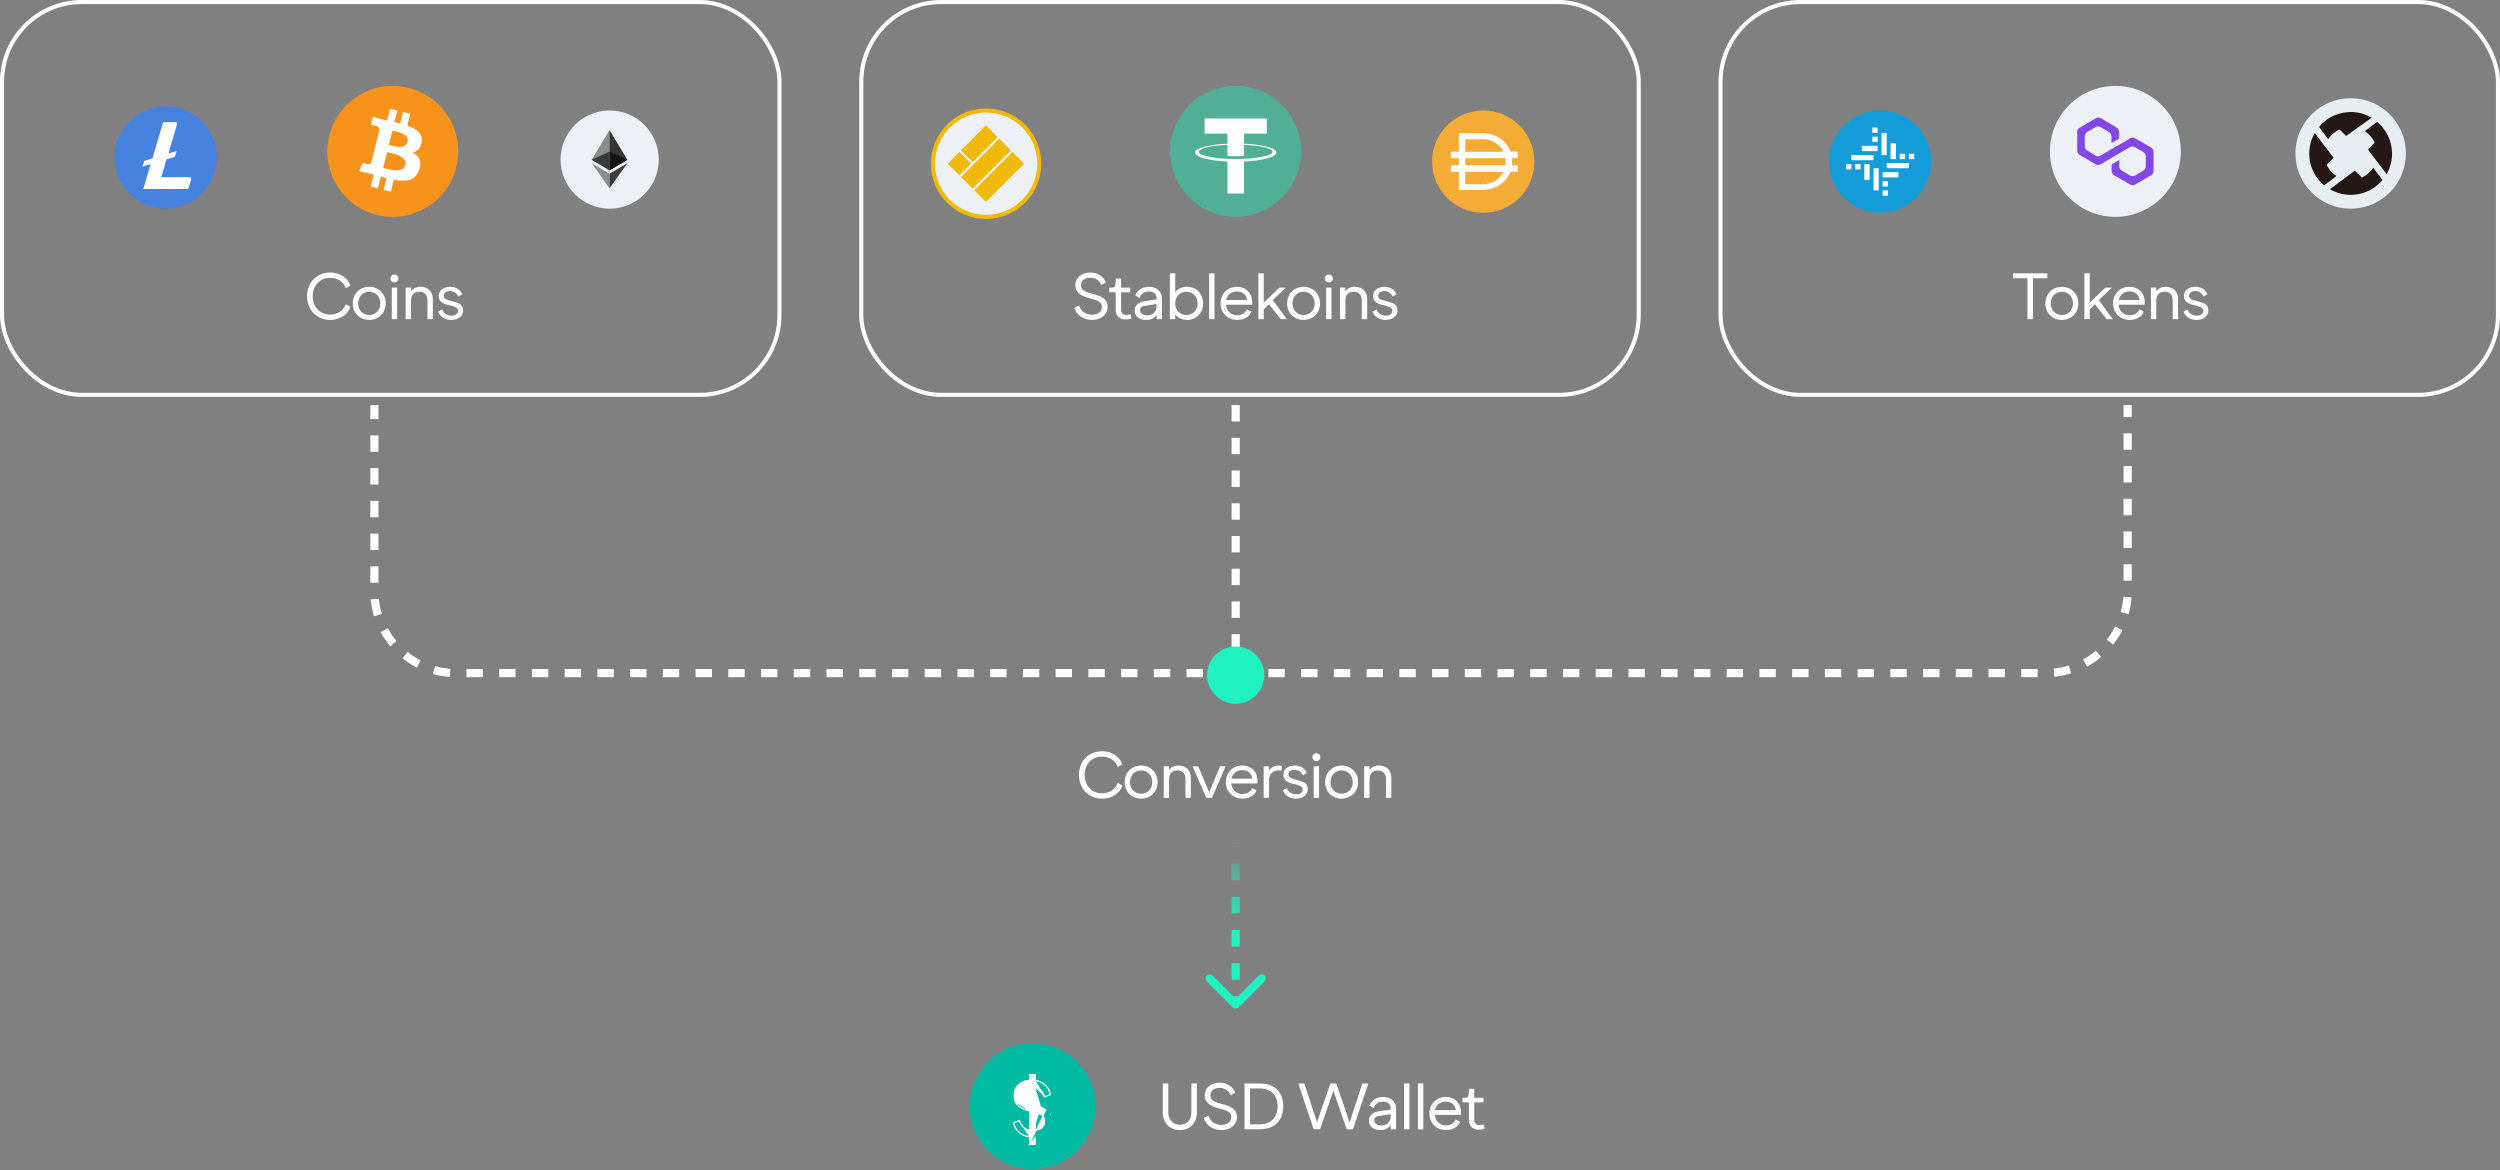 <svg width="611" height="286" viewBox="0 0 611 286" fill="none" xmlns="http://www.w3.org/2000/svg">
    <rect x="0" y="0" width="611" height="286" fill="#808080" stroke="none"/>
    <rect x="0.5" y="0.5" width="190" height="96" rx="19.5" stroke="white"/>
    <path d="M51.75 38.396C51.75 44.551 46.76 49.542 40.604 49.542C34.449 49.542 29.458 44.551 29.458 38.396C29.458 32.24 34.449 27.25 40.604 27.25C46.76 27.25 51.75 32.24 51.75 38.396Z" fill="white"/>
    <path fill-rule="evenodd" clip-rule="evenodd" d="M28 38.5C28 31.596 33.596 26 40.5 26H40.573C43.878 26.01 47.044 27.332 49.375 29.676C51.706 32.02 53.01 35.194 53 38.5C53 45.404 47.404 51 40.5 51C33.596 51 28 45.404 28 38.5ZM39.41 43.312L40.712 38.924L42.74 38.349L43.163 36.896L41.166 37.501L43.285 30.298V30.183C43.281 30.09 43.241 30.002 43.173 29.938C43.105 29.875 43.014 29.841 42.921 29.844H40.228C40.018 29.837 39.831 29.975 39.774 30.177L37.261 38.712L35.264 39.317L34.81 40.709L36.807 40.104L35.022 46.188H45.675C45.886 46.196 46.075 46.058 46.13 45.855L46.735 43.766V43.651C46.732 43.558 46.692 43.47 46.623 43.407C46.555 43.343 46.465 43.309 46.372 43.312H39.41Z" fill="#4682DF"/>
    <circle cx="149" cy="39" r="12" fill="#EDF0F4"/>
    <path d="M148.967 31.8L148.872 32.124V41.533L148.967 41.628L153.334 39.046L148.967 31.8Z" fill="#343434"/>
    <path d="M148.967 31.8L144.6 39.046L148.967 41.628V37.061V31.8Z" fill="#8C8C8C"/>
    <path d="M148.967 42.455L148.913 42.52V45.872L148.967 46.029L153.337 39.874L148.967 42.455Z" fill="#3C3C3B"/>
    <path d="M148.967 46.029V42.455L144.6 39.874L148.967 46.029Z" fill="#8C8C8C"/>
    <path d="M148.967 41.628L153.334 39.046L148.967 37.061V41.628Z" fill="#141414"/>
    <path d="M144.6 39.046L148.967 41.628V37.061L144.6 39.046Z" fill="#393939"/>
    <rect x="210.5" y="0.5" width="190" height="96" rx="19.5" stroke="white"/>
    <rect x="420.5" y="0.5" width="190" height="96" rx="19.5" stroke="white"/>
    <path d="M302 99V164.5M302 164.5H111.5C100.454 164.5 91.5 155.546 91.5 144.5V99M302 164.5H500C511.046 164.5 520 155.546 520 144.5V99" stroke="white" stroke-width="2" stroke-dasharray="4 4"/>
    <circle cx="302" cy="165" r="7" fill="#20F1C0"/>
    <path d="M80.643 78.192C77.459 78.192 75.043 75.792 75.043 72.384C75.043 68.976 77.459 66.608 80.643 66.608C83.107 66.608 85.043 67.936 85.651 69.808L84.499 70.448C84.035 68.96 82.531 67.904 80.643 67.904C78.243 67.904 76.435 69.728 76.435 72.384C76.435 75.04 78.243 76.896 80.643 76.896C82.515 76.896 84.019 75.84 84.499 74.352L85.667 74.992C85.043 76.864 83.107 78.192 80.643 78.192ZM90.231 78.192C87.975 78.192 86.215 76.544 86.215 74.176C86.215 71.728 87.991 70.096 90.231 70.096C92.487 70.096 94.263 71.728 94.263 74.176C94.263 76.544 92.487 78.192 90.231 78.192ZM90.231 76.992C91.767 76.992 92.951 75.84 92.951 74.176C92.951 72.448 91.767 71.296 90.231 71.296C88.711 71.296 87.527 72.448 87.527 74.176C87.527 75.84 88.711 76.992 90.231 76.992ZM96.405 69.024C95.845 69.024 95.429 68.592 95.429 68.064C95.429 67.52 95.845 67.088 96.405 67.088C96.949 67.088 97.381 67.52 97.381 68.064C97.381 68.592 96.949 69.024 96.405 69.024ZM95.749 78V70.288H97.061V78H95.749ZM102.792 70.096C104.6 70.096 105.784 71.28 105.784 73.072V78H104.472V73.36C104.472 72.08 103.72 71.296 102.488 71.296C101.24 71.296 100.456 72.112 100.456 73.36V78H99.144V70.288H100.456V71.2C100.952 70.48 101.752 70.096 102.792 70.096ZM110.303 78.192C108.751 78.192 107.519 77.392 107.087 76.176L108.079 75.616C108.351 76.496 109.247 77.152 110.367 77.152C111.279 77.152 111.935 76.672 111.935 75.952C111.935 75.28 111.391 75.024 110.415 74.768L109.439 74.512C107.999 74.144 107.215 73.536 107.215 72.32C107.215 71.04 108.319 70.096 110.047 70.096C111.423 70.096 112.559 70.832 112.959 71.92L111.967 72.48C111.727 71.712 110.895 71.136 109.983 71.136C109.071 71.12 108.463 71.6 108.463 72.256C108.463 72.912 108.927 73.2 109.871 73.44L110.879 73.712C112.255 74.08 113.183 74.48 113.183 75.856C113.183 77.248 111.999 78.192 110.303 78.192Z" fill="white"/>
    <path d="M266.862 78.192C264.862 78.192 263.102 77.04 262.59 75.232L263.758 74.656C264.126 76.064 265.358 76.928 266.862 76.928C268.286 76.928 269.31 76.192 269.31 75.008C269.31 73.888 268.366 73.472 267.294 73.168L265.678 72.704C263.966 72.208 262.814 71.376 262.814 69.744C262.814 67.84 264.35 66.608 266.43 66.608C268.238 66.608 269.79 67.584 270.27 69.088L269.102 69.696C268.782 68.56 267.742 67.872 266.446 67.872C265.118 67.872 264.206 68.608 264.206 69.712C264.206 70.816 265.15 71.296 266.158 71.584L267.71 72.016C269.39 72.496 270.702 73.216 270.702 74.992C270.702 76.928 269.07 78.192 266.862 78.192ZM275.095 78.096C273.623 78.096 272.679 77.184 272.679 75.76V71.424H271.111V70.288H271.751C272.439 70.288 272.679 69.888 272.679 68.736V68.096H273.991V70.288H276.231V71.424H273.991V75.68C273.991 76.496 274.471 76.976 275.255 76.976C275.639 76.976 276.023 76.912 276.327 76.8L276.503 77.856C276.087 78.016 275.591 78.096 275.095 78.096ZM280.747 70.096C282.667 70.096 283.963 71.248 283.963 72.88V78H282.667V77.008C282.139 77.76 281.243 78.192 280.091 78.192C278.491 78.192 277.323 77.328 277.323 75.888C277.323 74.64 278.155 73.856 279.691 73.616L282.651 73.168V72.88C282.651 71.856 281.899 71.232 280.747 71.232C279.659 71.232 278.795 71.84 278.523 72.8L277.451 72.224C277.915 70.928 279.179 70.096 280.747 70.096ZM282.651 74.896V74.304L279.691 74.752C278.987 74.864 278.635 75.216 278.635 75.808C278.635 76.544 279.339 77.072 280.379 77.072C281.723 77.072 282.651 76.208 282.651 74.896ZM290.12 70.096C292.36 70.096 294.024 71.744 294.024 74.176C294.024 76.544 292.36 78.192 290.12 78.192C288.936 78.192 287.864 77.696 287.224 76.848V78H285.912V66.8H287.224V71.456C287.848 70.592 288.92 70.096 290.12 70.096ZM289.96 76.992C291.512 76.992 292.696 75.824 292.696 74.176C292.696 72.448 291.512 71.296 289.96 71.296C288.424 71.296 287.224 72.464 287.224 74.176C287.224 75.824 288.424 76.992 289.96 76.992ZM295.51 78V66.8H296.822V78H295.51ZM302.361 78.192C300.057 78.192 298.313 76.496 298.313 74.144C298.313 71.776 300.025 70.096 302.297 70.096C304.521 70.096 306.041 71.6 306.041 73.904C306.041 74.128 306.025 74.384 306.009 74.48H299.657C299.737 76 300.889 77.056 302.361 77.056C303.497 77.056 304.441 76.448 304.729 75.584L305.817 76.16C305.369 77.392 303.993 78.192 302.361 78.192ZM299.689 73.312H304.761C304.665 72.016 303.625 71.232 302.313 71.232C300.969 71.232 299.913 72.048 299.689 73.312ZM307.55 78V66.8H308.862V73.968L312.702 70.288H314.254L311.07 73.36L314.51 78H312.99L310.126 74.352L308.862 75.616V78H307.55ZM318.588 78.192C316.332 78.192 314.572 76.544 314.572 74.176C314.572 71.728 316.348 70.096 318.588 70.096C320.844 70.096 322.62 71.728 322.62 74.176C322.62 76.544 320.844 78.192 318.588 78.192ZM318.588 76.992C320.124 76.992 321.308 75.84 321.308 74.176C321.308 72.448 320.124 71.296 318.588 71.296C317.068 71.296 315.884 72.448 315.884 74.176C315.884 75.84 317.068 76.992 318.588 76.992ZM324.762 69.024C324.202 69.024 323.786 68.592 323.786 68.064C323.786 67.52 324.202 67.088 324.762 67.088C325.306 67.088 325.738 67.52 325.738 68.064C325.738 68.592 325.306 69.024 324.762 69.024ZM324.106 78V70.288H325.418V78H324.106ZM331.149 70.096C332.957 70.096 334.141 71.28 334.141 73.072V78H332.829V73.36C332.829 72.08 332.077 71.296 330.845 71.296C329.597 71.296 328.813 72.112 328.813 73.36V78H327.501V70.288H328.813V71.2C329.309 70.48 330.109 70.096 331.149 70.096ZM338.659 78.192C337.107 78.192 335.875 77.392 335.443 76.176L336.435 75.616C336.707 76.496 337.603 77.152 338.723 77.152C339.635 77.152 340.291 76.672 340.291 75.952C340.291 75.28 339.747 75.024 338.771 74.768L337.795 74.512C336.355 74.144 335.571 73.536 335.571 72.32C335.571 71.04 336.675 70.096 338.403 70.096C339.779 70.096 340.915 70.832 341.315 71.92L340.323 72.48C340.083 71.712 339.251 71.136 338.339 71.136C337.427 71.12 336.819 71.6 336.819 72.256C336.819 72.912 337.283 73.2 338.227 73.44L339.235 73.712C340.611 74.08 341.539 74.48 341.539 75.856C341.539 77.248 340.355 78.192 338.659 78.192Z" fill="white"/>
    <path d="M288.36 276.192C285.832 276.192 284.184 274.416 284.184 271.824V264.8H285.528V271.84C285.528 273.648 286.68 274.896 288.36 274.896C290.04 274.896 291.176 273.648 291.176 271.84V264.8H292.52V271.856C292.52 274.416 290.872 276.192 288.36 276.192ZM298.478 276.192C296.478 276.192 294.718 275.04 294.206 273.232L295.374 272.656C295.742 274.064 296.974 274.928 298.478 274.928C299.902 274.928 300.926 274.192 300.926 273.008C300.926 271.888 299.982 271.472 298.91 271.168L297.294 270.704C295.582 270.208 294.43 269.376 294.43 267.744C294.43 265.84 295.966 264.608 298.046 264.608C299.854 264.608 301.406 265.584 301.886 267.088L300.718 267.696C300.398 266.56 299.358 265.872 298.062 265.872C296.734 265.872 295.822 266.608 295.822 267.712C295.822 268.816 296.766 269.296 297.774 269.584L299.326 270.016C301.006 270.496 302.318 271.216 302.318 272.992C302.318 274.928 300.686 276.192 298.478 276.192ZM304.166 276V264.8H307.846C311.494 264.8 313.622 266.864 313.622 270.384C313.622 273.904 311.478 276 307.846 276H304.166ZM305.51 274.784H307.814C310.614 274.784 312.246 273.136 312.246 270.384C312.246 267.632 310.614 266.016 307.814 266.016H305.51V274.784ZM332.952 264.8H334.424L330.664 276H329.128L325.88 266.576L322.616 276H321.064L317.304 264.8H318.792L321.88 274.304L325.144 264.8H326.6L329.848 274.32L332.952 264.8ZM337.981 268.096C339.901 268.096 341.197 269.248 341.197 270.88V276H339.901V275.008C339.373 275.76 338.477 276.192 337.325 276.192C335.725 276.192 334.557 275.328 334.557 273.888C334.557 272.64 335.389 271.856 336.925 271.616L339.885 271.168V270.88C339.885 269.856 339.133 269.232 337.981 269.232C336.893 269.232 336.029 269.84 335.757 270.8L334.685 270.224C335.149 268.928 336.413 268.096 337.981 268.096ZM339.885 272.896V272.304L336.925 272.752C336.221 272.864 335.869 273.216 335.869 273.808C335.869 274.544 336.573 275.072 337.613 275.072C338.957 275.072 339.885 274.208 339.885 272.896ZM343.146 276V264.8H344.458V276H343.146ZM346.541 276V264.8H347.853V276H346.541ZM353.392 276.192C351.088 276.192 349.344 274.496 349.344 272.144C349.344 269.776 351.056 268.096 353.328 268.096C355.552 268.096 357.072 269.6 357.072 271.904C357.072 272.128 357.056 272.384 357.04 272.48H350.688C350.768 274 351.92 275.056 353.392 275.056C354.528 275.056 355.472 274.448 355.76 273.584L356.848 274.16C356.4 275.392 355.024 276.192 353.392 276.192ZM350.72 271.312H355.792C355.696 270.016 354.656 269.232 353.344 269.232C352 269.232 350.944 270.048 350.72 271.312ZM361.413 276.096C359.941 276.096 358.997 275.184 358.997 273.76V269.424H357.429V268.288H358.069C358.757 268.288 358.997 267.888 358.997 266.736V266.096H360.309V268.288H362.549V269.424H360.309V273.68C360.309 274.496 360.789 274.976 361.573 274.976C361.957 274.976 362.341 274.912 362.645 274.8L362.821 275.856C362.405 276.016 361.909 276.096 361.413 276.096Z" fill="white"/>
    <path d="M269.296 195.192C266.112 195.192 263.696 192.792 263.696 189.384C263.696 185.976 266.112 183.608 269.296 183.608C271.76 183.608 273.696 184.936 274.304 186.808L273.152 187.448C272.688 185.96 271.184 184.904 269.296 184.904C266.896 184.904 265.088 186.728 265.088 189.384C265.088 192.04 266.896 193.896 269.296 193.896C271.168 193.896 272.672 192.84 273.152 191.352L274.32 191.992C273.696 193.864 271.76 195.192 269.296 195.192ZM278.884 195.192C276.628 195.192 274.868 193.544 274.868 191.176C274.868 188.728 276.644 187.096 278.884 187.096C281.14 187.096 282.916 188.728 282.916 191.176C282.916 193.544 281.14 195.192 278.884 195.192ZM278.884 193.992C280.42 193.992 281.604 192.84 281.604 191.176C281.604 189.448 280.42 188.296 278.884 188.296C277.364 188.296 276.18 189.448 276.18 191.176C276.18 192.84 277.364 193.992 278.884 193.992ZM288.05 187.096C289.858 187.096 291.042 188.28 291.042 190.072V195H289.73V190.36C289.73 189.08 288.978 188.296 287.746 188.296C286.498 188.296 285.714 189.112 285.714 190.36V195H284.402V187.288H285.714V188.2C286.21 187.48 287.01 187.096 288.05 187.096ZM298.192 187.288H299.536L296.208 195H294.816L291.472 187.288H292.848L295.52 193.64L298.192 187.288ZM303.648 195.192C301.344 195.192 299.6 193.496 299.6 191.144C299.6 188.776 301.312 187.096 303.584 187.096C305.808 187.096 307.328 188.6 307.328 190.904C307.328 191.128 307.312 191.384 307.296 191.48H300.944C301.024 193 302.176 194.056 303.648 194.056C304.784 194.056 305.728 193.448 306.016 192.584L307.104 193.16C306.656 194.392 305.28 195.192 303.648 195.192ZM300.976 190.312H306.048C305.952 189.016 304.912 188.232 303.6 188.232C302.256 188.232 301.2 189.048 300.976 190.312ZM312.453 187.096C312.709 187.096 312.981 187.128 313.237 187.192V188.36C312.981 188.312 312.725 188.28 312.469 188.28C311.029 188.28 310.149 189.256 310.149 190.728V195H308.837V187.288H310.149V188.344C310.645 187.544 311.429 187.096 312.453 187.096ZM316.746 195.192C315.194 195.192 313.962 194.392 313.53 193.176L314.522 192.616C314.794 193.496 315.69 194.152 316.81 194.152C317.722 194.152 318.378 193.672 318.378 192.952C318.378 192.28 317.834 192.024 316.858 191.768L315.882 191.512C314.442 191.144 313.658 190.536 313.658 189.32C313.658 188.04 314.762 187.096 316.49 187.096C317.866 187.096 319.002 187.832 319.402 188.92L318.41 189.48C318.17 188.712 317.338 188.136 316.426 188.136C315.514 188.12 314.906 188.6 314.906 189.256C314.906 189.912 315.37 190.2 316.314 190.44L317.322 190.712C318.698 191.08 319.626 191.48 319.626 192.856C319.626 194.248 318.442 195.192 316.746 195.192ZM321.72 186.024C321.16 186.024 320.744 185.592 320.744 185.064C320.744 184.52 321.16 184.088 321.72 184.088C322.264 184.088 322.696 184.52 322.696 185.064C322.696 185.592 322.264 186.024 321.72 186.024ZM321.064 195V187.288H322.376V195H321.064ZM327.883 195.192C325.627 195.192 323.867 193.544 323.867 191.176C323.867 188.728 325.643 187.096 327.883 187.096C330.139 187.096 331.915 188.728 331.915 191.176C331.915 193.544 330.139 195.192 327.883 195.192ZM327.883 193.992C329.419 193.992 330.603 192.84 330.603 191.176C330.603 189.448 329.419 188.296 327.883 188.296C326.363 188.296 325.179 189.448 325.179 191.176C325.179 192.84 326.363 193.992 327.883 193.992ZM337.049 187.096C338.857 187.096 340.041 188.28 340.041 190.072V195H338.729V190.36C338.729 189.08 337.977 188.296 336.745 188.296C335.497 188.296 334.713 189.112 334.713 190.36V195H333.401V187.288H334.713V188.2C335.209 187.48 336.009 187.096 337.049 187.096Z" fill="white"/>
    <path d="M301.293 246.207C301.683 246.598 302.317 246.598 302.707 246.207L309.071 239.843C309.462 239.453 309.462 238.819 309.071 238.429C308.681 238.038 308.047 238.038 307.657 238.429L302 244.086L296.343 238.429C295.953 238.038 295.319 238.038 294.929 238.429C294.538 238.819 294.538 239.453 294.929 239.843L301.293 246.207ZM301 205V207.025H303V205H301ZM301 211.075V215.125H303V211.075H301ZM301 219.175V223.225H303V219.175H301ZM301 227.275V231.325H303V227.275H301ZM301 235.375V239.425H303V235.375H301ZM301 243.475V245.5H303V243.475H301Z" fill="url(#paint0_linear_52_2525)"/>
    <path d="M495.51 78V68.016H491.99V66.8H500.358V68.016H496.854V78H495.51ZM503.908 78.192C501.652 78.192 499.892 76.544 499.892 74.176C499.892 71.728 501.668 70.096 503.908 70.096C506.164 70.096 507.94 71.728 507.94 74.176C507.94 76.544 506.164 78.192 503.908 78.192ZM503.908 76.992C505.444 76.992 506.628 75.84 506.628 74.176C506.628 72.448 505.444 71.296 503.908 71.296C502.388 71.296 501.204 72.448 501.204 74.176C501.204 75.84 502.388 76.992 503.908 76.992ZM509.426 78V66.8H510.738V73.968L514.578 70.288H516.13L512.946 73.36L516.386 78H514.866L512.002 74.352L510.738 75.616V78H509.426ZM520.496 78.192C518.192 78.192 516.448 76.496 516.448 74.144C516.448 71.776 518.16 70.096 520.432 70.096C522.656 70.096 524.176 71.6 524.176 73.904C524.176 74.128 524.16 74.384 524.144 74.48H517.792C517.872 76 519.024 77.056 520.496 77.056C521.632 77.056 522.576 76.448 522.864 75.584L523.952 76.16C523.504 77.392 522.128 78.192 520.496 78.192ZM517.824 73.312H522.896C522.8 72.016 521.76 71.232 520.448 71.232C519.104 71.232 518.048 72.048 517.824 73.312ZM529.333 70.096C531.141 70.096 532.325 71.28 532.325 73.072V78H531.013V73.36C531.013 72.08 530.261 71.296 529.029 71.296C527.781 71.296 526.997 72.112 526.997 73.36V78H525.685V70.288H526.997V71.2C527.493 70.48 528.293 70.096 529.333 70.096ZM536.844 78.192C535.292 78.192 534.06 77.392 533.628 76.176L534.62 75.616C534.892 76.496 535.788 77.152 536.908 77.152C537.82 77.152 538.476 76.672 538.476 75.952C538.476 75.28 537.932 75.024 536.956 74.768L535.98 74.512C534.54 74.144 533.756 73.536 533.756 72.32C533.756 71.04 534.86 70.096 536.588 70.096C537.964 70.096 539.1 70.832 539.5 71.92L538.508 72.48C538.268 71.712 537.436 71.136 536.524 71.136C535.612 71.12 535.004 71.6 535.004 72.256C535.004 72.912 535.468 73.2 536.412 73.44L537.42 73.712C538.796 74.08 539.724 74.48 539.724 75.856C539.724 77.248 538.54 78.192 536.844 78.192Z" fill="white"/>
    <path d="M267.755 270.377C267.755 278.87 260.87 285.755 252.377 285.755C243.885 285.755 237 278.87 237 270.377C237 261.885 243.885 255 252.377 255C260.87 255 267.755 261.885 267.755 270.377Z" fill="#00BAA4"/>
    <path d="M251.579 279.704V279.604V277.902C250.609 277.75 249.774 277.382 249.077 276.797C248.359 276.193 247.889 275.411 247.667 274.456L247.647 274.369L247.73 274.339L249.108 273.839L249.214 273.801L249.239 273.911C249.38 274.52 249.672 275.027 250.115 275.435C250.531 275.807 251.019 276.053 251.579 276.176V271.551C251.054 271.415 250.609 271.272 250.246 271.123C249.864 270.967 249.471 270.752 249.068 270.479C248.654 270.2 248.34 269.834 248.127 269.382L248.126 269.381L248.126 269.381C247.914 268.917 247.809 268.377 247.809 267.763C247.809 266.676 248.156 265.79 248.855 265.116C249.545 264.448 250.456 264.065 251.579 263.962V262.689V262.589H251.679H252.93H253.03V262.689V264.005C253.965 264.145 254.765 264.508 255.426 265.093C256.108 265.698 256.553 266.487 256.762 267.454L256.781 267.539L256.698 267.569L255.321 268.069L255.214 268.107L255.189 267.997C255.048 267.373 254.773 266.872 254.366 266.491L254.364 266.488L254.364 266.488C253.996 266.121 253.552 265.87 253.03 265.737V270.201C253.577 270.324 254.033 270.454 254.396 270.591M251.579 279.704L255.595 271.281L255.646 271.195C255.646 271.195 255.646 271.195 255.646 271.195C255.195 270.924 254.779 270.722 254.396 270.591M251.579 279.704H251.679H252.93H253.03V279.604V277.949L251.579 279.704ZM254.396 270.591C254.397 270.591 254.397 270.591 254.397 270.591L254.362 270.685M254.396 270.591C254.396 270.591 254.395 270.59 254.395 270.59L254.362 270.685M254.362 270.685C253.988 270.544 253.51 270.409 252.93 270.281V265.713L254.362 270.685ZM255.263 267.877L255.253 267.881L255.287 267.975L255.384 267.953C255.383 267.948 255.382 267.944 255.381 267.94L256.664 267.475C256.459 266.527 256.024 265.758 255.359 265.168C254.695 264.579 253.885 264.22 252.93 264.092L255.263 267.877ZM255.263 267.877C255.112 267.281 254.836 266.794 254.435 266.418C254.047 266.031 253.579 265.77 253.03 265.634L255.263 267.877ZM248.217 269.339C248.423 269.775 248.725 270.127 249.124 270.397C249.522 270.666 249.909 270.877 250.284 271.031C250.658 271.185 251.124 271.332 251.679 271.473L248.217 269.339ZM248.217 269.339C248.012 268.891 247.909 268.365 247.909 267.763C247.909 266.7 248.248 265.841 248.924 265.187L248.217 269.339ZM249.166 274.031L249.176 274.027L249.142 273.933L249.044 273.956C249.045 273.96 249.046 273.964 249.047 273.968L247.764 274.433C247.982 275.369 248.441 276.131 249.142 276.72C249.843 277.31 250.689 277.675 251.679 277.816L249.166 274.031ZM249.166 274.031C249.319 274.616 249.613 275.109 250.048 275.51L249.166 274.031ZM256.717 272.351C256.717 272.35 256.717 272.35 256.717 272.349L256.628 272.396L256.718 272.352C256.718 272.352 256.718 272.351 256.717 272.351ZM250.172 266.317L250.172 266.317L250.173 266.316C250.531 265.959 250.998 265.735 251.579 265.648V269.839C250.95 269.642 250.47 269.392 250.133 269.092C249.785 268.782 249.604 268.326 249.604 267.706C249.604 267.141 249.794 266.681 250.172 266.317ZM254.719 272.648L254.72 272.649C255.123 272.946 255.332 273.411 255.332 274.068C255.332 274.763 255.116 275.283 254.696 275.645C254.29 275.982 253.737 276.191 253.03 276.265V271.927C253.772 272.114 254.332 272.356 254.719 272.648Z" fill="white" stroke="white" stroke-width="0.2"/>
    <path d="M111.521 40.87C109.384 49.442 100.703 54.658 92.13 52.521C83.561 50.384 78.345 41.702 80.483 33.131C82.619 24.559 91.3 19.342 99.87 21.479C108.442 23.616 113.658 32.299 111.521 40.871L111.521 40.87H111.521Z" fill="#F7931A"/>
    <path fill-rule="evenodd" clip-rule="evenodd" d="M103.057 34.72C103.376 32.591 101.754 31.447 99.538 30.683L100.257 27.799L98.501 27.361L97.801 30.17C97.34 30.055 96.865 29.946 96.394 29.838L97.1 27.012L95.345 26.574L94.625 29.457C94.243 29.37 93.868 29.285 93.504 29.194L93.506 29.185L91.085 28.58L90.618 30.456C90.618 30.456 91.921 30.754 91.893 30.773C92.604 30.95 92.733 31.421 92.712 31.794L91.892 35.08C91.941 35.092 92.005 35.11 92.075 35.138L92.024 35.125C91.981 35.114 91.936 35.103 91.889 35.092L90.741 39.695C90.654 39.911 90.434 40.235 89.937 40.112C89.954 40.138 88.66 39.794 88.66 39.794L87.789 41.804L90.074 42.373C90.324 42.436 90.571 42.5 90.816 42.564C90.987 42.609 91.157 42.653 91.325 42.696L90.599 45.614L92.353 46.051L93.072 43.165C93.551 43.295 94.016 43.415 94.471 43.528L93.754 46.401L95.51 46.838L96.237 43.926C99.23 44.493 101.482 44.264 102.429 41.556C103.193 39.376 102.391 38.118 100.816 37.298C101.963 37.034 102.827 36.279 103.058 34.721L103.057 34.72L103.057 34.72ZM99.046 40.346C98.548 42.346 95.417 41.519 93.984 41.14C93.855 41.106 93.74 41.076 93.642 41.052L94.606 37.187C94.726 37.217 94.872 37.249 95.038 37.286L95.038 37.286C96.52 37.619 99.556 38.3 99.046 40.346H99.046ZM95.335 35.493C96.529 35.812 99.135 36.507 99.589 34.689H99.589C100.052 32.829 97.52 32.269 96.283 31.995C96.144 31.964 96.022 31.937 95.921 31.912L95.047 35.417C95.13 35.438 95.227 35.464 95.335 35.493Z" fill="white"/>
    <path d="M317.518 40.87C315.381 49.442 306.699 54.658 298.127 52.521C289.558 50.384 284.341 41.702 286.479 33.131C288.615 24.559 297.297 19.342 305.867 21.479C314.438 23.616 319.655 32.299 317.517 40.871L317.518 40.87H317.518Z" fill="#50AF95"/>
    <path fill-rule="evenodd" clip-rule="evenodd" d="M304.025 38.814C303.912 38.822 303.327 38.857 302.023 38.857C300.986 38.857 300.25 38.826 299.991 38.814C295.984 38.638 292.992 37.94 292.992 37.105C292.992 36.269 295.984 35.573 299.991 35.394V38.119C300.253 38.138 301.004 38.182 302.041 38.182C303.285 38.182 303.909 38.13 304.021 38.12V35.395C308.02 35.574 311.005 36.271 311.005 37.105C311.005 37.938 308.021 38.636 304.021 38.813L304.025 38.814ZM304.025 35.114V32.675H309.606V28.955H294.41V32.675H299.99V35.112C295.455 35.321 292.044 36.219 292.044 37.296C292.044 38.373 295.455 39.27 299.99 39.48V47.295H304.024V39.477C308.549 39.268 311.954 38.371 311.954 37.295C311.954 36.219 308.552 35.322 304.024 35.112L304.025 35.114Z" fill="white"/>
    <path d="M362.5 27C369.404 27 375 32.597 375 39.5C375 46.404 369.404 52 362.5 52C355.597 52 350 46.404 350 39.5C350 32.597 355.597 27 362.5 27Z" fill="#F5AC37"/>
    <path fill-rule="evenodd" clip-rule="evenodd" d="M356.547 46.437L356.545 46.439V46.447H361.967C362.58 46.455 363.192 46.406 363.795 46.298C364.43 46.174 365.049 45.978 365.639 45.713C365.895 45.594 366.14 45.451 366.388 45.307C366.45 45.27 366.513 45.233 366.576 45.197C366.868 44.989 367.147 44.764 367.412 44.525C368.139 43.868 368.702 43.049 369.053 42.135C369.077 42.032 369.177 41.967 369.28 41.986H370.756C370.874 41.986 370.913 41.947 370.913 41.814V40.869C370.921 40.778 370.921 40.686 370.913 40.596C370.913 40.572 370.919 40.548 370.925 40.525C370.937 40.478 370.949 40.431 370.913 40.384H369.679C369.53 40.384 369.53 40.368 369.53 40.236C369.573 39.76 369.573 39.282 369.53 38.806C369.522 38.666 369.554 38.666 369.663 38.666H370.741C370.867 38.666 370.913 38.634 370.913 38.509V37.228C370.91 37.143 370.908 37.1 370.885 37.078C370.862 37.056 370.817 37.056 370.726 37.056H369.328C369.219 37.075 369.114 37.001 369.094 36.892C368.934 36.473 368.73 36.072 368.484 35.696C368.236 35.326 367.957 34.979 367.648 34.657C367.237 34.247 366.775 33.89 366.273 33.595C365.517 33.156 364.689 32.848 363.828 32.689C363.41 32.612 362.988 32.565 362.562 32.548H356.703C356.547 32.548 356.547 32.58 356.547 32.704V36.915C356.547 37.064 356.516 37.064 356.399 37.064H354.719C354.594 37.064 354.594 37.087 354.594 37.173V38.548C354.594 38.673 354.633 38.673 354.727 38.673H356.422C356.547 38.673 356.547 38.696 356.547 38.79V40.258C356.547 40.391 356.508 40.391 356.406 40.391H354.594V41.876C354.594 42 354.633 42 354.727 42H356.422C356.547 42 356.547 42.016 356.547 42.117V46.437ZM367.336 36.93C367.35 36.965 367.35 37.004 367.336 37.039H367.374C367.358 37.086 367.28 37.102 367.28 37.102H358.265C358.116 37.102 358.116 37.07 358.116 36.953V34.18C358.116 34.078 358.132 34.031 358.249 34.031H362.444C362.891 34.027 363.336 34.074 363.772 34.172C364.636 34.377 365.44 34.784 366.116 35.359C366.251 35.46 366.372 35.579 366.476 35.711C366.696 35.93 366.89 36.173 367.054 36.438C367.163 36.592 367.257 36.757 367.336 36.93ZM367.71 40.383H358.304C358.209 40.383 358.162 40.383 358.139 40.359C358.117 40.336 358.117 40.292 358.117 40.203V38.813C358.117 38.703 358.148 38.664 358.265 38.664H367.718C367.82 38.664 367.867 38.703 367.867 38.797C367.906 39.281 367.906 39.767 367.867 40.25C367.86 40.383 367.812 40.383 367.71 40.383ZM367.336 42.008C367.204 41.993 367.07 41.993 366.937 42.008H358.273C358.156 42.008 358.117 42.008 358.117 42.164V44.875C358.117 45 358.117 45.032 358.273 45.032H362.273C362.465 45.046 362.656 45.033 362.843 44.993C363.424 44.951 363.995 44.825 364.539 44.618C364.737 44.549 364.928 44.46 365.109 44.352H365.163C366.101 43.864 366.863 43.098 367.343 42.158C367.343 42.158 367.398 42.04 367.336 42.009V42.008Z" fill="#FEFEFD"/>
    <path d="M254 40C254 47.18 248.18 53 241 53C233.82 53 228 47.18 228 40C228 32.82 233.82 27 241 27C248.18 27 254 32.82 254 40Z" fill="#EDF0F4"/>
    <path d="M240.961 31.333L243.099 33.523L237.716 38.905L235.578 36.768L240.961 31.333Z" fill="#F0B90B"/>
    <path d="M244.206 34.578L246.344 36.768L237.716 45.396L235.578 43.258L244.206 34.578Z" fill="#F0B90B"/>
    <path d="M234.471 37.824L236.609 40.013L234.471 42.151L232.333 40.013L234.471 37.824Z" fill="#F0B90B"/>
    <path d="M247.452 37.824L249.589 40.013L240.961 48.641L238.824 46.503L247.452 37.824Z" fill="#F0B90B"/>
    <path d="M254 40C254 47.18 248.18 53 241 53C233.82 53 228 47.18 228 40C228 32.82 233.82 27 241 27C248.18 27 254 32.82 254 40Z" stroke="#F0B90B"/>
    <path d="M240.961 31.333L243.099 33.523L237.716 38.905L235.578 36.768L240.961 31.333Z" stroke="#F0B90B"/>
    <path d="M244.206 34.578L246.344 36.768L237.716 45.396L235.578 43.258L244.206 34.578Z" stroke="#F0B90B"/>
    <path d="M234.471 37.824L236.609 40.013L234.471 42.151L232.333 40.013L234.471 37.824Z" stroke="#F0B90B"/>
    <path d="M247.452 37.824L249.589 40.013L240.961 48.641L238.824 46.503L247.452 37.824Z" stroke="#F0B90B"/>
    <path d="M533 37C533 45.837 525.837 53 517 53C508.163 53 501 45.837 501 37C501 28.163 508.163 21 517 21C525.837 21 533 28.163 533 37Z" fill="#EDF0F4"/>
    <path d="M521.801 33.786C521.46 33.59 521.021 33.59 520.631 33.786L517.902 35.406L516.05 36.436L513.369 38.055C513.028 38.251 512.589 38.251 512.199 38.055L510.104 36.779C509.762 36.583 509.519 36.191 509.519 35.749V33.296C509.519 32.904 509.714 32.511 510.104 32.266L512.199 31.039C512.54 30.843 512.979 30.843 513.369 31.039L515.465 32.315C515.806 32.511 516.05 32.904 516.05 33.345V34.964L517.902 33.885V32.217C517.902 31.824 517.707 31.432 517.317 31.186L513.418 28.881C513.077 28.684 512.638 28.684 512.248 28.881L508.252 31.235C507.862 31.432 507.667 31.824 507.667 32.217V36.828C507.667 37.221 507.862 37.613 508.252 37.859L512.199 40.164C512.54 40.361 512.979 40.361 513.369 40.164L516.05 38.594L517.902 37.515L520.582 35.945C520.923 35.749 521.362 35.749 521.752 35.945L523.848 37.172C524.189 37.368 524.433 37.76 524.433 38.202V40.655C524.433 41.047 524.238 41.44 523.848 41.685L521.801 42.912C521.46 43.108 521.021 43.108 520.631 42.912L518.535 41.685C518.194 41.489 517.95 41.096 517.95 40.655V39.085L516.098 40.164V41.783C516.098 42.176 516.293 42.568 516.683 42.814L520.631 45.12C520.972 45.316 521.411 45.316 521.801 45.12L525.748 42.814C526.09 42.617 526.333 42.225 526.333 41.783V37.123C526.333 36.73 526.138 36.338 525.748 36.092L521.801 33.786Z" fill="#8247E5"/>
    <path d="M472 39.5C472 46.404 466.404 52 459.5 52C452.596 52 447 46.404 447 39.5C447 32.596 452.596 27 459.5 27C466.404 27 472 32.596 472 39.5Z" fill="#149DD9"/>
    <path fill-rule="evenodd" clip-rule="evenodd" d="M457.635 32.469H458.852C458.875 32.467 458.893 32.449 458.894 32.426V31.209C458.893 31.186 458.875 31.168 458.852 31.167H457.635C457.612 31.168 457.594 31.186 457.592 31.209V32.426C457.592 32.438 457.596 32.449 457.604 32.457C457.612 32.465 457.623 32.469 457.635 32.469ZM458.852 34.707H457.635C457.612 34.705 457.594 34.687 457.592 34.665V33.447C457.594 33.424 457.612 33.406 457.635 33.405H458.852C458.875 33.406 458.893 33.424 458.894 33.447V34.665C458.893 34.687 458.875 34.705 458.852 34.707ZM458.852 36.938H455.087C455.076 36.938 455.065 36.934 455.057 36.926C455.049 36.918 455.044 36.907 455.045 36.896V35.678C455.046 35.656 455.064 35.638 455.087 35.636H458.852C458.875 35.638 458.893 35.656 458.894 35.678V36.896C458.893 36.918 458.875 36.936 458.852 36.938ZM452.426 40.105H451.209C451.186 40.107 451.168 40.125 451.167 40.147V41.365C451.168 41.387 451.186 41.405 451.209 41.407H452.426C452.449 41.405 452.467 41.387 452.469 41.365V40.147C452.467 40.125 452.449 40.107 452.426 40.105ZM455.678 40.105H456.896C456.918 40.107 456.936 40.125 456.938 40.147V43.913C456.936 43.935 456.918 43.953 456.896 43.955H455.678C455.655 43.953 455.638 43.935 455.636 43.913V40.147C455.638 40.125 455.655 40.107 455.678 40.105ZM464.342 38.887H465.559C465.582 38.886 465.6 38.868 465.602 38.845V37.628C465.6 37.605 465.582 37.587 465.559 37.585H464.342C464.319 37.587 464.301 37.605 464.3 37.628V38.845C464.298 38.857 464.302 38.868 464.31 38.877C464.319 38.885 464.33 38.889 464.342 38.887ZM463.321 38.887H462.104C462.092 38.888 462.082 38.883 462.073 38.876C462.065 38.867 462.061 38.856 462.062 38.845V35.08C462.063 35.057 462.081 35.039 462.104 35.038H463.321C463.344 35.039 463.362 35.057 463.364 35.08V38.845C463.362 38.868 463.344 38.886 463.321 38.887ZM453.447 40.105H454.665C454.686 40.109 454.703 40.126 454.707 40.147V41.365C454.705 41.387 454.687 41.405 454.665 41.407H453.447C453.424 41.405 453.406 41.387 453.405 41.365V40.147C453.406 40.125 453.424 40.107 453.447 40.105ZM463.92 42.062H460.154C460.132 42.063 460.114 42.081 460.112 42.104V43.321C460.114 43.344 460.132 43.362 460.154 43.364H463.92C463.942 43.362 463.96 43.344 463.962 43.321V42.104C463.96 42.081 463.942 42.063 463.92 42.062ZM461.154 39.845H466.488C466.5 39.844 466.511 39.849 466.519 39.856C466.527 39.864 466.531 39.876 466.531 39.887V41.069C466.529 41.092 466.511 41.11 466.488 41.111H461.154C461.131 41.11 461.113 41.092 461.111 41.069V39.887C461.113 39.864 461.131 39.846 461.154 39.845ZM461.365 44.293H460.147C460.125 44.294 460.107 44.312 460.105 44.335V45.552C460.107 45.575 460.125 45.593 460.147 45.595H461.365C461.387 45.593 461.405 45.575 461.407 45.552V44.335C461.407 44.324 461.403 44.313 461.395 44.305C461.387 44.297 461.376 44.292 461.365 44.293ZM457.846 37.888C457.868 37.89 457.886 37.908 457.888 37.93V39.113C457.886 39.135 457.868 39.153 457.846 39.155H452.511C452.488 39.153 452.47 39.135 452.469 39.113V37.93C452.47 37.908 452.488 37.89 452.511 37.888H457.846ZM467.791 37.592H466.573C466.55 37.594 466.532 37.612 466.531 37.635V38.852C466.532 38.875 466.55 38.893 466.573 38.894H467.791C467.813 38.893 467.831 38.875 467.833 38.852V37.635C467.834 37.623 467.831 37.611 467.822 37.603C467.814 37.595 467.802 37.591 467.791 37.592ZM457.93 41.111H459.113C459.135 41.113 459.153 41.131 459.155 41.154V46.489C459.153 46.511 459.135 46.529 459.113 46.531H457.93C457.908 46.529 457.89 46.511 457.888 46.489V41.154C457.89 41.131 457.908 41.113 457.93 41.111ZM461.111 37.853V32.511C461.11 32.488 461.092 32.47 461.069 32.469H459.887C459.864 32.47 459.846 32.488 459.845 32.511V37.853C459.846 37.875 459.864 37.893 459.887 37.895H461.069C461.092 37.893 461.11 37.875 461.111 37.853ZM460.147 46.531H461.365C461.376 46.529 461.388 46.533 461.396 46.541C461.405 46.55 461.409 46.561 461.407 46.573V47.791C461.405 47.813 461.387 47.831 461.365 47.833H460.147C460.125 47.831 460.107 47.813 460.105 47.791V46.573C460.107 46.55 460.125 46.532 460.147 46.531Z" fill="white"/>
    <path d="M588 37.5C588 44.956 581.956 51 574.5 51C567.044 51 561 44.956 561 37.5C561 30.044 567.044 24 574.5 24C581.956 24 588 30.044 588 37.5Z" fill="#E7EFF3"/>
    <path fill-rule="evenodd" clip-rule="evenodd" d="M579.567 28.83C578.835 29.355 578.103 29.88 577.371 30.383C576.385 31.081 575.4 31.792 574.426 32.496L574.424 32.497C574.155 32.691 573.887 32.885 573.62 33.078C573.46 33.192 573.345 33.215 573.208 33.055C573.002 32.838 572.791 32.633 572.579 32.427C572.367 32.221 572.156 32.016 571.95 31.799C571.836 31.685 571.721 31.662 571.561 31.73C570.578 32.233 569.8 32.941 569.16 33.831C569.114 33.877 569.068 33.946 569.022 34.014C568.871 33.816 568.723 33.625 568.578 33.438C568.372 33.172 568.171 32.912 567.97 32.644C567.759 32.367 567.556 32.091 567.356 31.819C567.209 31.619 567.063 31.421 566.918 31.228C566.804 31.068 566.781 30.954 566.941 30.794C568.702 28.853 570.875 27.711 573.482 27.437C575.541 27.208 577.508 27.619 579.338 28.601C579.372 28.624 579.406 28.641 579.441 28.659C579.475 28.676 579.509 28.693 579.544 28.716C579.544 28.784 579.544 28.807 579.567 28.83ZM570.482 43.43C570.662 43.294 570.846 43.156 571.035 43.013C570.987 42.98 570.944 42.951 570.903 42.923C570.83 42.873 570.766 42.829 570.692 42.784C569.869 42.168 569.205 41.414 568.725 40.501C568.634 40.341 568.656 40.226 568.794 40.089C569.274 39.633 569.731 39.153 570.189 38.673C570.222 38.64 570.244 38.606 570.27 38.564C570.28 38.549 570.291 38.532 570.303 38.514C569.548 37.52 568.788 36.526 568.027 35.533C567.267 34.539 566.506 33.546 565.752 32.553C565.738 32.559 565.727 32.564 565.717 32.568C565.694 32.577 565.683 32.582 565.683 32.598C565.672 32.621 565.654 32.65 565.637 32.678C565.62 32.707 565.603 32.735 565.591 32.758C564.494 34.836 564.128 37.029 564.539 39.336C564.951 41.62 566.049 43.538 567.787 45.091C567.97 45.251 568.085 45.251 568.245 45.114C568.439 44.966 568.634 44.823 568.828 44.68C569.022 44.537 569.217 44.395 569.411 44.246C569.763 43.971 570.116 43.706 570.482 43.43ZM582.264 43.993C581.51 42.989 580.756 41.984 580.024 41.003C579.99 41.026 579.967 41.037 579.955 41.043C579.95 41.046 579.947 41.047 579.947 41.048C579.947 41.049 579.95 41.049 579.955 41.049C579.944 41.072 579.927 41.094 579.91 41.117C579.892 41.14 579.875 41.163 579.864 41.186C579.315 41.985 578.606 42.647 577.76 43.127C577.698 43.161 577.644 43.192 577.597 43.219C577.411 43.325 577.326 43.373 577.254 43.359C577.194 43.347 577.142 43.293 577.047 43.193C576.995 43.139 576.93 43.071 576.845 42.99C576.625 42.782 576.404 42.568 576.181 42.351L576.181 42.35C575.964 42.139 575.744 41.925 575.518 41.711C574.292 42.619 573.075 43.526 571.85 44.439L571.848 44.441C571.04 45.044 570.229 45.648 569.411 46.256C571.721 47.535 574.1 47.923 576.616 47.398C578.88 46.918 580.756 45.776 582.266 43.995L582.264 43.993ZM581.945 40.775C582.38 41.346 582.814 41.916 583.295 42.533C583.363 42.373 583.432 42.259 583.501 42.168C584.278 40.638 584.667 39.016 584.621 37.303C584.507 34.357 583.341 31.913 581.168 29.949C581.008 29.789 580.893 29.835 580.756 29.949C580.321 30.28 579.887 30.605 579.452 30.931C579.018 31.256 578.583 31.582 578.148 31.913C578.128 31.934 578.103 31.954 578.075 31.977C578.041 32.004 578.003 32.035 577.965 32.073C578.024 32.102 578.073 32.141 578.119 32.177C578.145 32.197 578.17 32.216 578.194 32.233C579.086 32.872 579.772 33.672 580.276 34.631C580.367 34.791 580.321 34.905 580.207 35.019C579.99 35.236 579.778 35.453 579.567 35.67C579.355 35.887 579.143 36.104 578.926 36.321C578.766 36.481 578.766 36.595 578.903 36.778C579.623 37.704 580.331 38.641 581.037 39.574C581.34 39.976 581.643 40.376 581.945 40.775Z" fill="#231815"/>
    <defs>
        <linearGradient id="paint0_linear_52_2525" x1="302.5" y1="205" x2="302.5" y2="245.5" gradientUnits="userSpaceOnUse">
            <stop stop-color="#20F1C0" stop-opacity="0"/>
            <stop offset="0.529" stop-color="#20F1C0"/>
        </linearGradient>
    </defs>
</svg>
